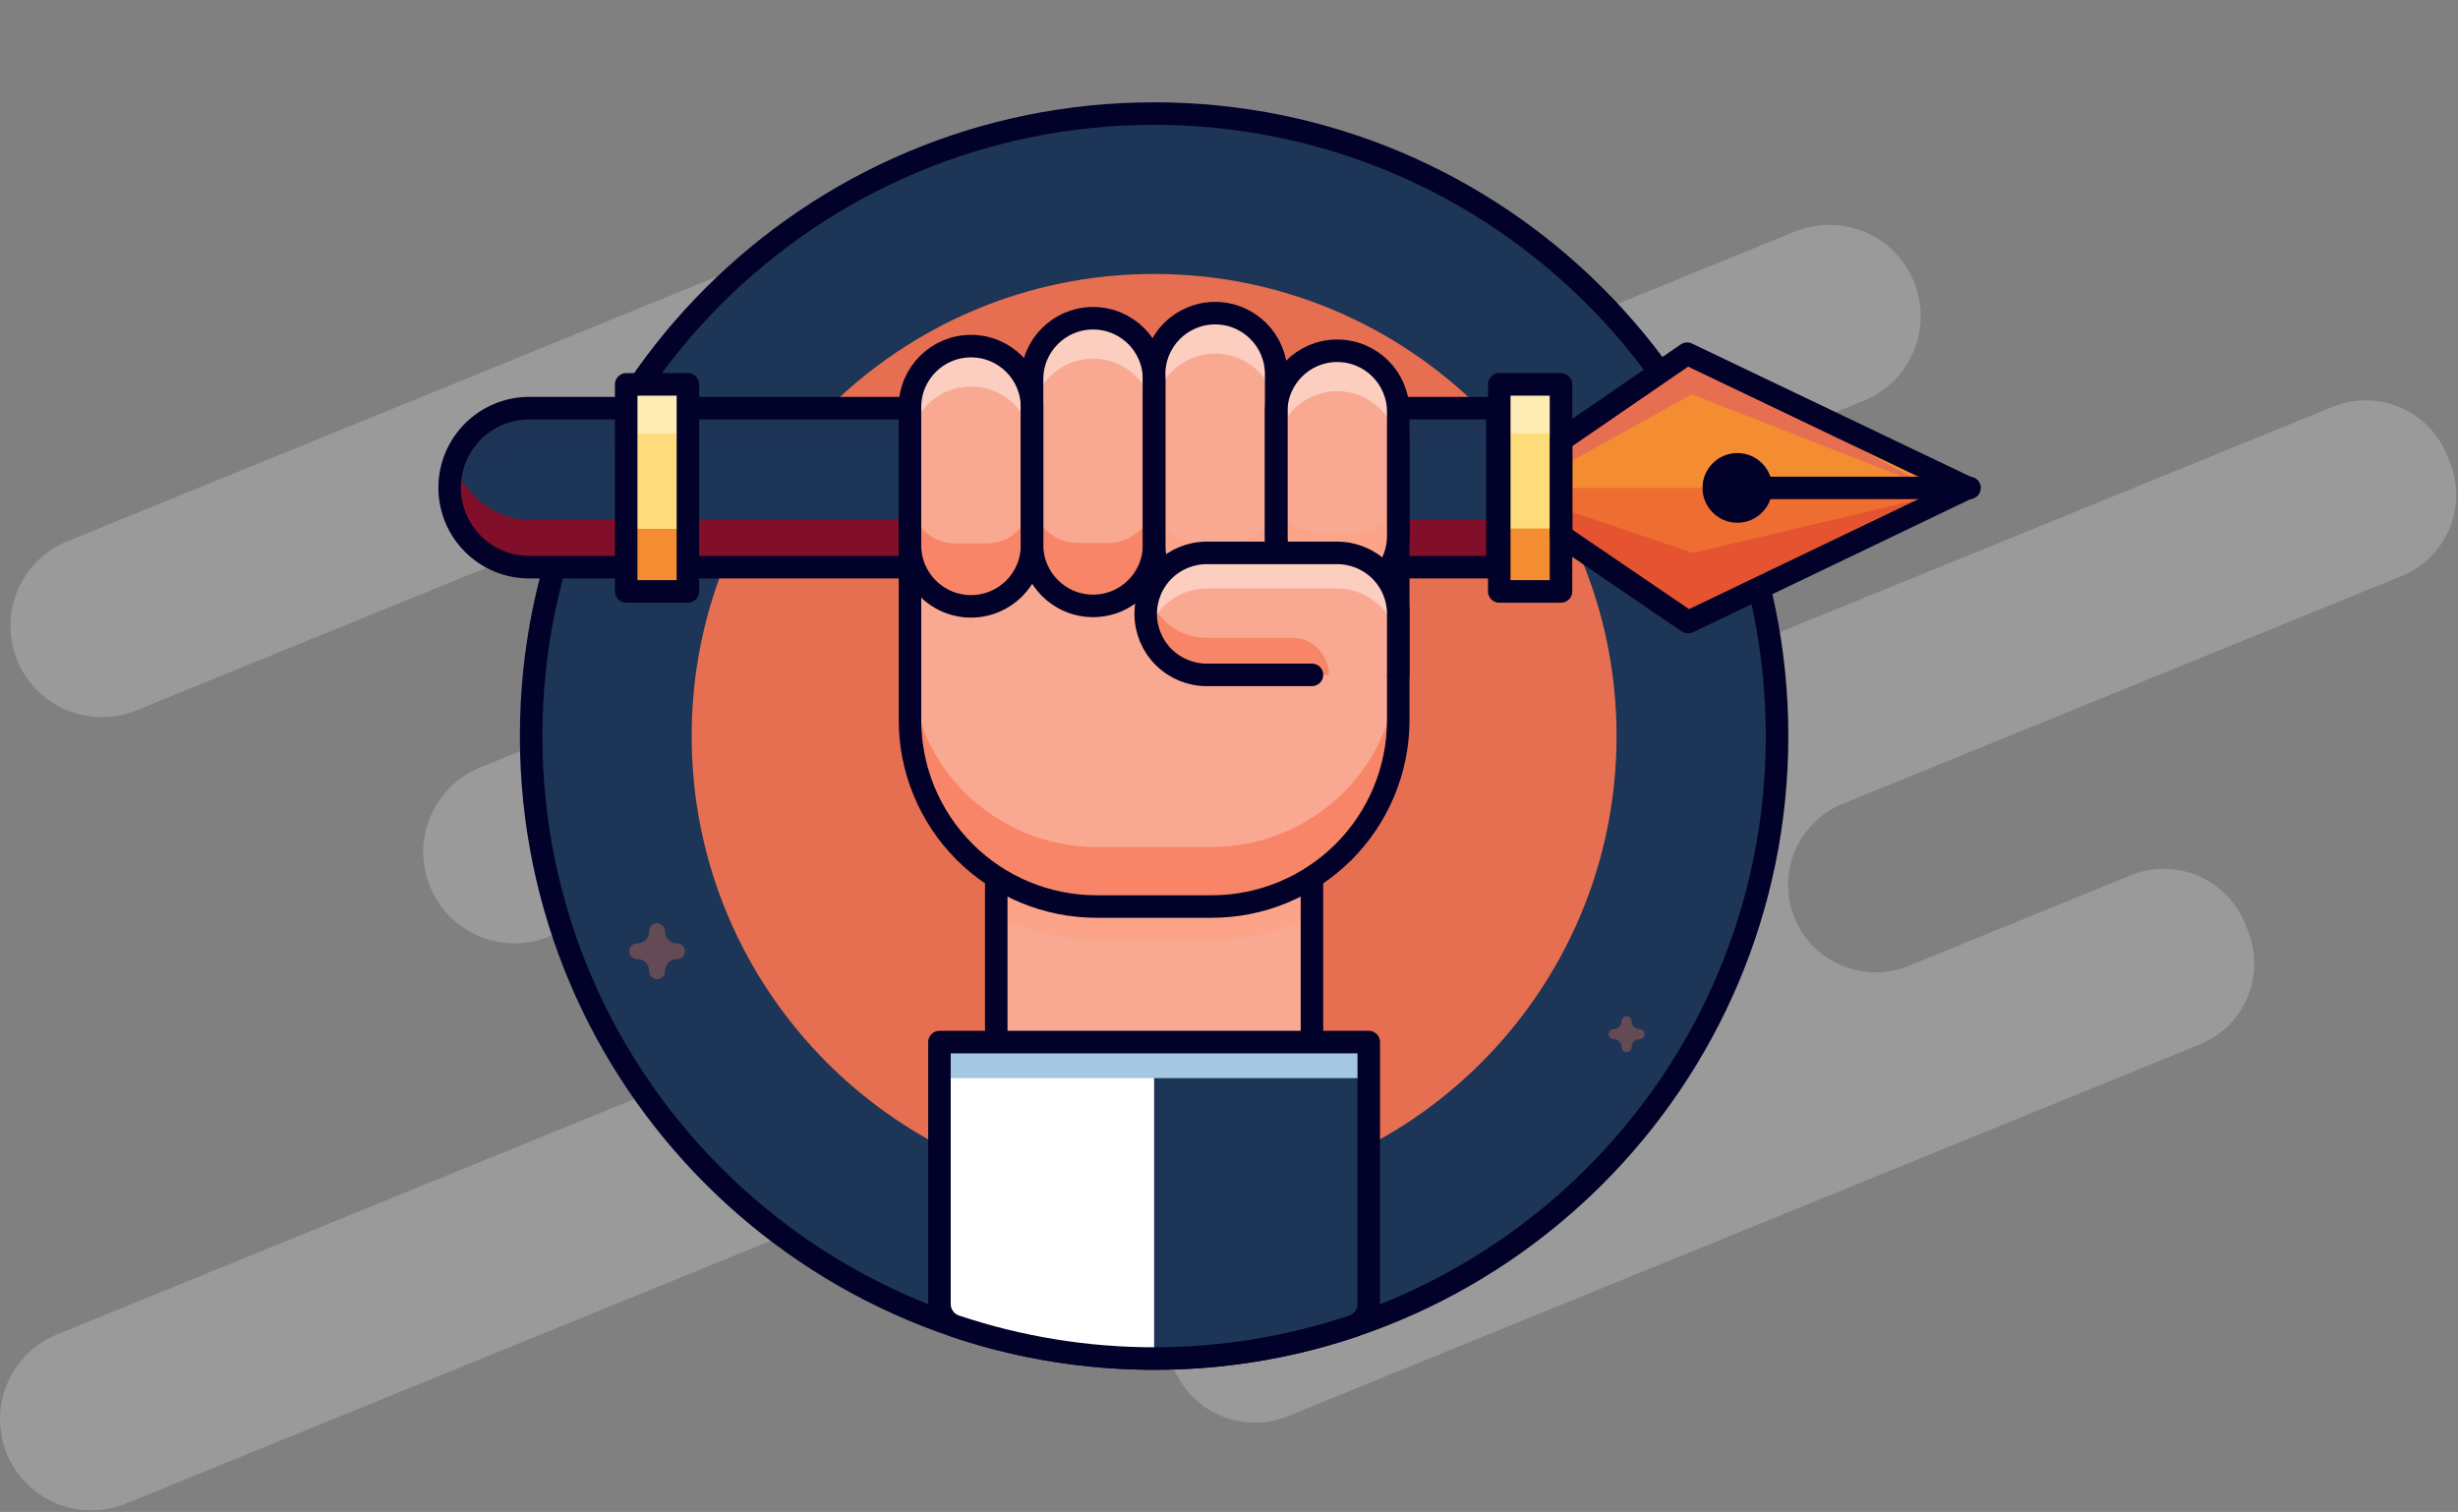 <svg width="764" height="470" viewBox="0 0 764 470" fill="none" xmlns="http://www.w3.org/2000/svg">
<rect x="0" y="0" width="764" height="470" fill="#808080" stroke="none"/>
<g style="mix-blend-mode:overlay" opacity="0.21">
<path d="M761.431 143.594L760.525 141.371C759.175 138.065 757.188 135.058 754.675 132.519C752.162 129.981 749.173 127.962 745.88 126.578C742.587 125.194 739.053 124.472 735.48 124.452C731.907 124.433 728.366 125.117 725.058 126.466L456.288 236.031C449.314 238.874 441.495 238.832 434.552 235.914C427.608 232.997 422.109 227.442 419.262 220.473C416.418 213.503 416.46 205.689 419.38 198.75C422.299 191.812 427.857 186.315 434.832 183.472L579.329 124.562C586.303 121.718 591.861 116.222 594.78 109.284C597.701 102.345 597.743 94.531 594.898 87.561C592.053 80.592 586.553 75.037 579.61 72.12C572.666 69.202 564.848 69.16 557.873 72.002L293.167 179.907C286.192 182.75 278.374 182.708 271.429 179.79C264.486 176.872 258.987 171.318 256.141 164.348C253.296 157.378 253.338 149.565 256.258 142.626C259.178 135.687 264.736 130.191 271.71 127.347L341.164 99.033C348.138 96.188 353.696 90.693 356.616 83.754C359.536 76.815 359.578 69.001 356.733 62.031C353.887 55.062 348.388 49.508 341.444 46.59C334.501 43.673 326.683 43.63 319.708 46.473L20.914 168.271C13.94 171.115 8.382 176.611 5.463 183.549C2.543 190.489 2.501 198.302 5.345 205.272C8.191 212.241 13.691 217.796 20.634 220.714C27.578 223.631 35.396 223.673 42.371 220.831L160.371 172.727C167.346 169.884 175.164 169.927 182.107 172.844C189.051 175.762 194.551 181.316 197.397 188.285C200.241 195.255 200.199 203.069 197.279 210.008C194.36 216.946 188.801 222.442 181.827 225.287L149.218 238.581C142.244 241.425 136.686 246.921 133.766 253.86C130.846 260.799 130.804 268.612 133.648 275.582C136.494 282.552 141.993 288.106 148.937 291.024C155.881 293.942 163.699 293.984 170.674 291.141L297.351 239.496C304.326 236.654 312.144 236.696 319.088 239.614C326.031 242.531 331.531 248.086 334.376 255.055C337.22 262.025 337.178 269.838 334.259 276.778C331.339 283.716 325.781 289.212 318.807 292.056L17.672 414.842C10.698 417.686 5.14 423.182 2.221 430.12C-0.699 437.059 -0.741 444.873 2.103 451.843C4.949 458.812 10.449 464.367 17.392 467.284C24.335 470.202 32.154 470.244 39.129 467.402L445.73 301.657C449.038 300.309 452.579 299.624 456.152 299.644C459.724 299.663 463.258 300.385 466.551 301.769C469.845 303.153 472.833 305.172 475.346 307.711C477.859 310.248 479.846 313.257 481.195 316.562C482.544 319.868 483.23 323.407 483.21 326.978C483.191 330.548 482.468 334.079 481.083 337.37C479.698 340.662 477.678 343.648 475.138 346.159C472.598 348.67 469.589 350.656 466.28 352.005L378.832 387.65C375.524 388.999 372.515 390.985 369.974 393.496C367.435 396.007 365.414 398.993 364.03 402.285C362.644 405.576 361.922 409.107 361.902 412.678C361.883 416.248 362.568 419.787 363.917 423.093L364.824 425.316C366.174 428.622 368.161 431.63 370.673 434.168C373.186 436.706 376.174 438.725 379.467 440.109C382.761 441.493 386.295 442.215 389.867 442.234C393.44 442.253 396.981 441.57 400.289 440.221L683.752 324.663C687.06 323.315 690.071 321.329 692.61 318.818C695.151 316.307 697.17 313.321 698.555 310.029C699.941 306.739 700.663 303.207 700.682 299.637C700.702 296.067 700.017 292.528 698.667 289.221L697.761 286.999C696.412 283.693 694.424 280.685 691.912 278.147C689.399 275.609 686.411 273.591 683.117 272.206C679.824 270.822 676.29 270.1 672.718 270.081C669.145 270.061 665.604 270.746 662.296 272.094L593.254 300.24C589.946 301.588 586.404 302.273 582.832 302.253C579.259 302.234 575.725 301.511 572.432 300.127C569.139 298.743 566.151 296.724 563.639 294.187C561.126 291.649 559.138 288.641 557.789 285.335C556.439 282.029 555.755 278.49 555.774 274.92C555.793 271.349 556.516 267.818 557.901 264.527C559.286 261.236 561.306 258.249 563.846 255.739C566.386 253.228 569.396 251.242 572.704 249.893L746.516 179.035C749.824 177.687 752.834 175.7 755.374 173.19C757.914 170.679 759.933 167.692 761.319 164.402C762.704 161.11 763.427 157.579 763.446 154.009C763.465 150.439 762.781 146.899 761.431 143.594Z" fill="white"/>
</g>
<path d="M550.736 122.421L524.623 109.899L516.091 115.712C497.924 90.507 473.952 70.044 446.202 56.051C418.452 42.057 387.739 34.945 356.659 35.316C325.577 35.685 295.043 43.527 267.634 58.177C240.226 72.828 216.749 93.855 199.188 119.485H194.883V126.04C194.695 126.34 194.507 126.642 194.32 126.943H165.323C162.074 126.943 158.857 127.583 155.856 128.826C152.855 130.068 150.128 131.889 147.831 134.185C145.534 136.481 143.712 139.206 142.47 142.205C141.226 145.205 140.587 148.419 140.587 151.666C140.588 158.221 143.194 164.509 147.833 169.145C152.471 173.78 158.762 176.385 165.323 176.385H172.533C159.374 223.303 164.387 273.454 186.573 316.845C208.758 360.235 246.488 393.679 292.245 410.513C292.757 410.702 293.275 410.877 293.788 411.061C294.675 411.378 295.562 411.696 296.456 411.999C296.703 412.084 296.951 412.169 297.198 412.251L297.224 412.263C297.787 412.452 298.354 412.629 298.925 412.813C299.448 412.984 299.971 413.156 300.495 413.322C300.694 413.385 300.887 413.452 301.09 413.511C301.581 413.664 302.075 413.809 302.567 413.959L302.932 414.069C303.402 414.212 303.869 414.358 304.34 414.495C304.652 414.587 304.968 414.675 305.282 414.766C305.853 414.931 306.428 415.09 307.001 415.249L307.361 415.35C307.647 415.428 307.933 415.513 308.222 415.592C308.668 415.713 309.119 415.825 309.568 415.942C310.139 416.092 310.712 416.243 311.285 416.388C311.568 416.46 311.85 416.536 312.133 416.607C312.49 416.695 312.851 416.776 313.209 416.868L314.125 417.088C314.601 417.2 315.076 417.318 315.554 417.428L316.069 417.544C316.574 417.659 317.082 417.764 317.587 417.874C318.307 418.031 319.026 418.191 319.748 418.34L320.236 418.438C320.725 418.538 321.217 418.628 321.708 418.724C322.493 418.876 323.272 419.028 324.063 419.17C324.254 419.206 324.444 419.245 324.634 419.28C324.942 419.335 325.254 419.381 325.561 419.434L325.803 419.475C326.569 419.608 327.337 419.74 328.106 419.867C328.457 419.923 328.804 419.981 329.152 420.035C329.501 420.088 329.87 420.141 330.229 420.194C330.878 420.291 331.528 420.384 332.177 420.474C332.689 420.544 333.202 420.615 333.716 420.682C334.035 420.724 334.353 420.767 334.674 420.813C335.21 420.879 335.749 420.943 336.287 421.002C336.888 421.072 337.49 421.142 338.093 421.206C338.426 421.241 338.756 421.282 339.086 421.316C339.327 421.341 339.569 421.359 339.81 421.383C340.018 421.404 340.228 421.42 340.436 421.441C341.033 421.498 341.631 421.555 342.23 421.606C342.682 421.645 343.134 421.683 343.588 421.718C344.025 421.752 344.464 421.783 344.897 421.814C345.391 421.85 345.884 421.887 346.381 421.919C346.975 421.956 347.57 421.988 348.166 422.021C348.633 422.047 349.101 422.074 349.569 422.096C349.899 422.112 350.223 422.129 350.558 422.143C351.355 422.178 352.154 422.2 352.953 422.225C353.391 422.237 353.825 422.256 354.262 422.266L354.755 422.28C356.159 422.31 357.566 422.326 358.976 422.327C360.385 422.328 361.792 422.312 363.197 422.28L363.688 422.266C364.127 422.256 364.561 422.237 364.997 422.225C365.796 422.2 366.596 422.178 367.393 422.143L368.382 422.096C368.849 422.074 369.317 422.047 369.784 422.021C370.38 421.988 370.976 421.956 371.57 421.919C372.066 421.887 372.559 421.85 373.053 421.814C373.492 421.783 373.932 421.752 374.362 421.718C374.792 421.685 375.267 421.645 375.72 421.606C376.319 421.555 376.917 421.498 377.514 421.441C377.723 421.42 377.932 421.404 378.14 421.383C378.381 421.359 378.623 421.341 378.864 421.316C379.195 421.282 379.518 421.241 379.855 421.206C380.459 421.142 381.062 421.076 381.662 421.002C382.202 420.939 382.74 420.879 383.277 420.813C383.597 420.772 383.915 420.729 384.235 420.682C384.749 420.615 385.262 420.551 385.773 420.474C386.423 420.386 387.073 420.294 387.721 420.194C388.08 420.141 388.439 420.091 388.798 420.035C389.157 419.978 389.497 419.923 389.844 419.867C390.614 419.743 391.382 419.612 392.15 419.475L392.389 419.434C392.698 419.381 393.009 419.335 393.317 419.28C393.508 419.245 393.698 419.206 393.889 419.17C394.674 419.028 395.459 418.876 396.244 418.724C396.733 418.628 397.227 418.538 397.714 418.438L398.204 418.34C398.927 418.191 399.643 418.031 400.365 417.874C400.87 417.764 401.378 417.659 401.882 417.544L402.398 417.428C402.875 417.318 403.35 417.2 403.825 417.088C404.133 417.014 404.439 416.943 404.741 416.868C405.1 416.782 405.46 416.701 405.817 416.607C406.101 416.536 406.382 416.46 406.666 416.388C407.239 416.243 407.811 416.092 408.382 415.942C408.831 415.825 409.281 415.713 409.728 415.592C410.017 415.513 410.301 415.428 410.59 415.35L410.948 415.249C411.522 415.09 412.097 414.931 412.668 414.766C412.982 414.675 413.298 414.587 413.61 414.495C414.081 414.358 414.548 414.212 415.017 414.069L415.382 413.959C415.875 413.809 416.369 413.664 416.859 413.511C417.06 413.449 417.252 413.379 417.456 413.322C417.979 413.156 418.502 412.984 419.019 412.813C419.584 412.629 420.152 412.452 420.72 412.263L420.746 412.251C420.995 412.169 421.242 412.084 421.489 411.999C422.383 411.696 423.269 411.378 424.156 411.061C424.67 410.877 425.188 410.702 425.699 410.513C470.392 394.078 507.466 361.778 529.853 319.774C552.24 277.769 558.371 228.999 547.079 182.767L611.928 151.666L550.736 122.421Z" fill="white"/>
<path d="M358.722 422.311C465.662 422.311 552.354 335.675 552.354 228.806C552.354 121.936 465.662 35.301 358.722 35.301C251.781 35.301 165.088 121.936 165.088 228.806C165.088 335.675 251.781 422.311 358.722 422.311Z" fill="#1D3557"/>
<path d="M358.722 372.451C438.108 372.451 502.462 308.139 502.462 228.806C502.462 149.474 438.108 85.162 358.722 85.162C279.337 85.162 214.982 149.474 214.982 228.806C214.982 308.139 279.337 372.451 358.722 372.451Z" fill="#E76F51"/>
<path d="M358.722 422.311C465.662 422.311 552.354 335.675 552.354 228.806C552.354 121.936 465.662 35.301 358.722 35.301C251.781 35.301 165.088 121.936 165.088 228.806C165.088 335.675 251.781 422.311 358.722 422.311Z" stroke="#020129" stroke-width="7" stroke-linecap="round" stroke-linejoin="round"/>
<path d="M165.074 126.947H466.009V176.385H165.074C161.825 176.385 158.609 175.746 155.607 174.503C152.606 173.261 149.88 171.44 147.583 169.145C145.286 166.849 143.464 164.125 142.221 161.126C140.978 158.126 140.338 154.912 140.338 151.666C140.338 148.42 140.978 145.205 142.221 142.207C143.464 139.207 145.286 136.482 147.583 134.187C149.88 131.892 152.606 130.071 155.607 128.829C158.609 127.587 161.825 126.947 165.074 126.947Z" fill="#1D3557"/>
<path opacity="0.93" d="M141.461 144.288C140.714 146.676 140.336 149.164 140.338 151.667C140.338 154.913 140.978 158.127 142.221 161.126C143.464 164.125 145.286 166.85 147.583 169.145C149.88 171.441 152.607 173.261 155.607 174.504C158.609 175.746 161.825 176.386 165.074 176.386H466.009V161.629H165.074C159.802 161.629 154.669 159.947 150.423 156.827C146.175 153.708 143.036 149.316 141.461 144.288Z" fill="#890C27"/>
<path opacity="0.67" d="M165.074 126.947C161.825 126.947 158.609 127.587 155.607 128.829C152.606 130.071 149.88 131.892 147.583 134.187C145.286 136.482 143.464 139.207 142.221 142.207C140.978 145.205 140.338 148.42 140.338 151.666C140.343 153.489 140.549 155.305 140.953 157.083C142.182 151.606 145.241 146.711 149.625 143.203C154.009 139.695 159.457 137.782 165.074 137.781H466.009V126.947H165.074Z" fill="#1D3557"/>
<path d="M164.493 126.875H465.428V176.312H164.493C161.245 176.312 158.028 175.673 155.027 174.431C152.026 173.189 149.299 171.368 147.002 169.072C144.705 166.777 142.883 164.052 141.64 161.054C140.397 158.054 139.758 154.84 139.758 151.594C139.758 148.348 140.397 145.133 141.64 142.134C142.883 139.135 144.705 136.41 147.002 134.115C149.299 131.819 152.026 129.999 155.027 128.756C158.028 127.515 161.245 126.875 164.493 126.875Z" stroke="#020129" stroke-width="7" stroke-linecap="round" stroke-linejoin="round"/>
<path d="M485.194 119.485H466.005V183.846H485.194V119.485Z" fill="#FFDC7B"/>
<path opacity="0.43" d="M485.194 119.374H466.005V134.744H485.194V119.374Z" fill="white"/>
<path d="M485.194 164.286H466.005V183.958H485.194V164.286Z" fill="#F48D31"/>
<path d="M485.194 119.485H466.005V183.846H485.194V119.485Z" stroke="#020129" stroke-width="7" stroke-linecap="round" stroke-linejoin="round"/>
<path d="M213.824 119.485H194.635V183.846H213.824V119.485Z" fill="#FFDC7B"/>
<path opacity="0.43" d="M213.824 119.485H194.635V134.856H213.824V119.485Z" fill="white"/>
<path d="M213.824 164.399H194.635V184.071H213.824V164.399Z" fill="#F48D31"/>
<path d="M213.824 119.485H194.635V183.846H213.824V119.485Z" stroke="#020129" stroke-width="7" stroke-linecap="round" stroke-linejoin="round"/>
<path d="M485.268 166.531L524.686 193.384L611.68 151.666L524.39 109.947L485.268 136.801V166.531Z" fill="#F48D31"/>
<path d="M485.268 166.532L524.685 193.385L611.68 151.666H485.268V166.532Z" fill="#EE6E31"/>
<path d="M485.268 158.03L526.189 171.87L611.68 151.666L524.686 193.385L485.268 166.532V158.03Z" fill="#E65331"/>
<path d="M484.96 145.254L525.88 122.58L600.092 151.666L524.377 109.898L484.96 136.752V145.254Z" fill="#E76F51"/>
<path d="M485.268 166.531L524.686 193.384L611.68 151.666L524.39 109.947L485.268 136.801V166.531Z" stroke="#020129" stroke-width="7" stroke-linecap="round" stroke-linejoin="round"/>
<path d="M612.177 151.666H538.91" stroke="#020129" stroke-width="7" stroke-linecap="round" stroke-linejoin="round"/>
<path d="M540.015 162.5C546.002 162.5 550.856 157.649 550.856 151.666C550.856 145.683 546.002 140.833 540.015 140.833C534.028 140.833 529.174 145.683 529.174 151.666C529.174 157.649 534.028 162.5 540.015 162.5Z" fill="#020129"/>
<path d="M407.784 238.473H309.659V409.392H407.784V238.473Z" fill="#FFA183"/>
<path d="M407.784 238.473H309.659V409.392H407.784V238.473Z" fill="#F9A991"/>
<g style="mix-blend-mode:multiply" opacity="0.58">
<path d="M309.663 284.722C319.307 289.684 329.998 292.269 340.845 292.261H376.606C387.453 292.269 398.144 289.684 407.788 284.722V238.473H309.663V284.722Z" fill="#FFA183"/>
</g>
<path d="M407.784 238.473H309.659V409.392H407.784V238.473Z" stroke="#020129" stroke-width="7" stroke-linecap="round" stroke-linejoin="round"/>
<path d="M282.842 136.569H434.608V223.838C434.608 239.211 428.498 253.955 417.62 264.824C406.742 275.695 391.989 281.802 376.606 281.802H340.84C325.458 281.801 310.705 275.694 299.829 264.824C288.952 253.953 282.842 239.211 282.842 223.838V136.569Z" fill="#F9A991"/>
<path d="M376.601 263.29H340.84C325.458 263.288 310.705 257.181 299.828 246.31C288.951 235.44 282.842 220.697 282.842 205.325V223.838C282.842 231.45 284.342 238.988 287.257 246.02C290.171 253.053 294.444 259.442 299.83 264.825C305.216 270.207 311.61 274.477 318.647 277.39C325.685 280.303 333.227 281.802 340.844 281.802H376.605C384.222 281.802 391.764 280.303 398.802 277.39C405.839 274.477 412.233 270.208 417.619 264.825C423.006 259.442 427.278 253.053 430.193 246.021C433.108 238.988 434.608 231.45 434.608 223.838V205.325C434.608 212.937 433.108 220.475 430.193 227.508C427.278 234.541 423.005 240.931 417.618 246.313C412.232 251.696 405.837 255.966 398.799 258.878C391.761 261.791 384.218 263.29 376.601 263.29Z" fill="#F98568"/>
<path d="M282.842 136.569H434.608V223.838C434.608 239.211 428.498 253.955 417.62 264.824C406.742 275.695 391.989 281.802 376.606 281.802H340.84C325.458 281.801 310.705 275.694 299.829 264.824C288.952 253.953 282.842 239.211 282.842 223.838V136.569Z" stroke="#020129" stroke-width="7" stroke-linecap="round" stroke-linejoin="round"/>
<path d="M320.779 126.551C320.779 116.08 312.286 107.593 301.809 107.593C291.332 107.593 282.838 116.08 282.838 126.551V169.526C282.838 179.997 291.332 188.484 301.809 188.484C312.286 188.484 320.779 179.997 320.779 169.526V126.551Z" fill="#F9A991"/>
<path d="M358.721 117.883C358.721 107.413 350.229 98.926 339.751 98.926C329.274 98.926 320.78 107.413 320.78 117.883V169.383C320.78 179.854 329.274 188.342 339.751 188.342C350.229 188.342 358.721 179.854 358.721 169.383V117.883Z" fill="#F9A991"/>
<path d="M396.663 116.303C396.663 105.833 388.17 97.345 377.693 97.345C367.215 97.345 358.722 105.833 358.722 116.303V169.383C358.722 179.854 367.215 188.342 377.693 188.342C388.17 188.342 396.663 179.854 396.663 169.383V116.303Z" fill="#F9A991"/>
<path d="M434.604 127.996C434.604 117.526 426.111 109.038 415.634 109.038C405.157 109.038 396.663 117.526 396.663 127.996V166.633C396.663 177.103 405.157 185.591 415.634 185.591C426.111 185.591 434.604 177.103 434.604 166.633V127.996Z" fill="#F9A991"/>
<path d="M306.572 168.925H297.044C295.178 168.924 293.33 168.556 291.607 167.842C289.883 167.128 288.317 166.082 286.998 164.762C285.68 163.443 284.634 161.878 283.92 160.155C283.208 158.432 282.841 156.585 282.842 154.72V169.526C282.842 174.554 284.84 179.376 288.398 182.932C291.956 186.487 296.781 188.484 301.813 188.484C306.844 188.484 311.669 186.487 315.227 182.932C318.785 179.376 320.783 174.554 320.783 169.526V154.72C320.784 156.585 320.417 158.433 319.704 160.156C318.989 161.88 317.943 163.446 316.623 164.765C315.303 166.085 313.736 167.13 312.012 167.845C310.287 168.558 308.439 168.925 306.572 168.925Z" fill="#F98568"/>
<path d="M344.515 168.775H334.986C331.219 168.774 327.606 167.278 324.944 164.615C322.28 161.953 320.784 158.343 320.784 154.578V169.383C320.784 174.411 322.783 179.233 326.34 182.789C329.898 186.344 334.723 188.341 339.755 188.341C344.786 188.341 349.612 186.344 353.169 182.789C356.727 179.233 358.725 174.411 358.725 169.383V154.578C358.725 156.443 358.358 158.29 357.644 160.013C356.929 161.735 355.883 163.3 354.563 164.618C353.243 165.937 351.677 166.983 349.952 167.696C348.228 168.409 346.38 168.776 344.515 168.775Z" fill="#F98568"/>
<g style="mix-blend-mode:multiply" opacity="0.58">
<path d="M382.456 168.775H372.928C369.16 168.774 365.548 167.278 362.885 164.615C360.222 161.953 358.725 158.343 358.725 154.578V169.383C358.725 174.411 360.724 179.233 364.282 182.789C367.839 186.344 372.665 188.341 377.697 188.341C382.728 188.341 387.553 186.344 391.111 182.789C394.668 179.233 396.667 174.411 396.667 169.383V154.578C396.667 156.443 396.299 158.29 395.585 160.013C394.871 161.735 393.824 163.3 392.505 164.618C391.184 165.937 389.618 166.983 387.894 167.696C386.17 168.409 384.322 168.776 382.456 168.775Z" fill="#FFA183"/>
</g>
<g style="mix-blend-mode:multiply" opacity="0.58">
<path d="M420.397 166.025H410.869C407.102 166.024 403.489 164.527 400.826 161.865C398.162 159.203 396.667 155.592 396.667 151.827V166.632C396.667 171.66 398.665 176.482 402.223 180.037C405.781 183.593 410.606 185.59 415.638 185.59C420.669 185.59 425.494 183.593 429.052 180.037C432.61 176.482 434.608 171.66 434.608 166.632V151.827C434.608 153.692 434.241 155.538 433.526 157.261C432.812 158.984 431.766 160.55 430.446 161.868C429.127 163.187 427.56 164.232 425.835 164.945C424.111 165.659 422.263 166.025 420.397 166.025Z" fill="#FFA183"/>
</g>
<path opacity="0.43" d="M301.813 107.593C296.781 107.593 291.956 109.59 288.398 113.145C284.84 116.701 282.842 121.523 282.842 126.551V139.103C282.842 136.613 283.332 134.148 284.286 131.848C285.239 129.548 286.637 127.457 288.398 125.697C290.16 123.937 292.251 122.54 294.552 121.588C296.855 120.635 299.321 120.144 301.813 120.144C304.304 120.144 306.771 120.635 309.073 121.588C311.374 122.54 313.465 123.937 315.227 125.697C316.989 127.457 318.386 129.548 319.34 131.848C320.293 134.148 320.783 136.613 320.783 139.103V126.551C320.783 121.523 318.785 116.701 315.227 113.145C311.669 109.59 306.844 107.593 301.813 107.593Z" fill="white"/>
<path opacity="0.43" d="M339.755 98.926C334.723 98.926 329.898 100.923 326.34 104.478C322.783 108.033 320.784 112.856 320.784 117.883V130.436C320.784 125.408 322.783 120.585 326.34 117.03C329.898 113.475 334.723 111.477 339.755 111.477C344.786 111.477 349.612 113.475 353.169 117.03C356.727 120.585 358.725 125.408 358.725 130.436V117.883C358.725 112.856 356.727 108.033 353.169 104.478C349.612 100.923 344.786 98.926 339.755 98.926Z" fill="white"/>
<path opacity="0.43" d="M377.697 97.345C372.665 97.345 367.839 99.343 364.282 102.898C360.724 106.453 358.725 111.275 358.725 116.303V128.855C358.725 123.827 360.724 119.004 364.282 115.449C367.839 111.894 372.665 109.897 377.697 109.897C382.728 109.897 387.553 111.894 391.111 115.449C394.668 119.004 396.667 123.827 396.667 128.855V116.303C396.667 111.275 394.668 106.453 391.111 102.898C387.553 99.343 382.728 97.345 377.697 97.345Z" fill="white"/>
<path opacity="0.43" d="M415.638 109.044C410.606 109.044 405.781 111.041 402.223 114.596C398.665 118.151 396.667 122.973 396.667 128.001V140.553C396.667 135.525 398.665 130.703 402.223 127.147C405.781 123.592 410.606 121.595 415.638 121.595C420.669 121.595 425.494 123.592 429.052 127.147C432.61 130.703 434.608 135.525 434.608 140.553V128.001C434.608 122.973 432.61 118.151 429.052 114.596C425.494 111.041 420.669 109.044 415.638 109.044Z" fill="white"/>
<path d="M320.779 126.551C320.779 116.08 312.286 107.593 301.809 107.593C291.332 107.593 282.838 116.08 282.838 126.551V169.526C282.838 179.997 291.332 188.484 301.809 188.484C312.286 188.484 320.779 179.997 320.779 169.526V126.551Z" stroke="#020129" stroke-width="7" stroke-linecap="round" stroke-linejoin="round"/>
<path d="M358.721 117.883C358.721 107.413 350.229 98.926 339.751 98.926C329.274 98.926 320.78 107.413 320.78 117.883V169.383C320.78 179.854 329.274 188.342 339.751 188.342C350.229 188.342 358.721 179.854 358.721 169.383V117.883Z" stroke="#020129" stroke-width="7" stroke-linecap="round" stroke-linejoin="round"/>
<path d="M396.663 116.303C396.663 105.833 388.17 97.345 377.693 97.345C367.215 97.345 358.722 105.833 358.722 116.303V169.383C358.722 179.854 367.215 188.342 377.693 188.342C388.17 188.342 396.663 179.854 396.663 169.383V116.303Z" stroke="#020129" stroke-width="7" stroke-linecap="round" stroke-linejoin="round"/>
<path d="M434.604 127.996C434.604 117.526 426.111 109.038 415.634 109.038C405.157 109.038 396.663 117.526 396.663 127.996V166.633C396.663 177.103 405.157 185.591 415.634 185.591C426.111 185.591 434.604 177.103 434.604 166.633V127.996Z" stroke="#020129" stroke-width="7" stroke-linecap="round" stroke-linejoin="round"/>
<path d="M407.788 209.787H375.08C370.048 209.787 365.223 207.79 361.665 204.234C358.108 200.679 356.109 195.857 356.109 190.829C356.109 185.801 358.108 180.979 361.665 177.423C365.223 173.868 370.048 171.871 375.08 171.871H415.638C420.67 171.871 425.495 173.868 429.053 177.423C432.61 180.979 434.609 185.801 434.609 190.829V209.787H407.788Z" fill="#F9A991"/>
<path d="M375.081 198.253C371.058 198.253 367.14 196.975 363.892 194.604C360.643 192.232 358.233 188.891 357.01 185.061C356.159 187.722 355.906 190.538 356.271 193.307C356.955 197.922 359.289 202.134 362.84 205.162C366.392 208.191 370.92 209.831 375.588 209.781H413.075C413.075 206.723 411.859 203.789 409.695 201.626C407.53 199.463 404.595 198.248 401.534 198.248L375.081 198.253Z" fill="#F98568"/>
<path opacity="0.43" d="M415.639 171.871H375.08C372.115 171.871 369.192 172.565 366.544 173.899C363.895 175.232 361.598 177.167 359.833 179.548C358.069 181.929 356.888 184.691 356.385 187.611C355.881 190.531 356.07 193.528 356.935 196.362C358.121 192.477 360.525 189.076 363.792 186.659C367.058 184.242 371.015 182.937 375.08 182.937H415.639C420.67 182.937 425.495 184.934 429.053 188.489C432.61 192.046 434.61 196.867 434.61 201.896V190.829C434.61 185.801 432.61 180.979 429.053 177.423C425.495 173.868 420.67 171.871 415.639 171.871Z" fill="white"/>
<path d="M407.788 209.787H375.08C370.048 209.787 365.223 207.79 361.665 204.234C358.108 200.679 356.109 195.857 356.109 190.829C356.109 185.801 358.108 180.979 361.665 177.423C365.223 173.868 370.048 171.871 375.08 171.871H415.638C420.67 171.871 425.495 173.868 429.053 177.423C432.61 180.979 434.609 185.801 434.609 190.829V209.787" stroke="#020129" stroke-width="7" stroke-linecap="round" stroke-linejoin="round"/>
<path d="M292 410.513C335.091 426.243 382.359 426.243 425.45 410.513V323.933H292V410.513Z" fill="#2561A1"/>
<path d="M292 410.513C335.091 426.243 382.359 426.243 425.45 410.513V323.933H292V410.513Z" fill="#2561A1"/>
<path d="M292 410.513C335.091 426.243 382.359 426.243 425.45 410.513V323.933H358.725H292V410.513Z" fill="#1D3557"/>
<path d="M292 323.933V410.513C313.374 418.342 335.962 422.336 358.725 422.31V323.933H292Z" fill="white"/>
<path d="M425.447 323.933H291.997V335.147H425.447V323.933Z" fill="#A4C7E2"/>
<path d="M292 405.362C292.003 406.888 292.484 408.376 293.377 409.614C294.271 410.853 295.531 411.779 296.98 412.263C337.052 425.66 380.398 425.66 420.47 412.263C421.919 411.779 423.179 410.853 424.073 409.614C424.966 408.376 425.448 406.888 425.45 405.362V323.933H292V405.362Z" stroke="#020129" stroke-width="7" stroke-linecap="round" stroke-linejoin="round"/>
<g style="mix-blend-mode:overlay" opacity="0.59">
<g style="mix-blend-mode:overlay" opacity="0.59">
<path d="M282.366 258.304C282.061 258.304 281.758 258.245 281.475 258.128C281.193 258.011 280.936 257.839 280.72 257.624C280.503 257.408 280.332 257.151 280.214 256.868C280.097 256.587 280.038 256.284 280.038 255.978C280.046 255.575 279.907 255.182 279.645 254.875C279.382 254.568 279.017 254.367 278.617 254.312C278.396 254.29 278.174 254.313 277.963 254.382C277.753 254.45 277.559 254.562 277.395 254.71C277.23 254.857 277.098 255.038 277.007 255.24C276.917 255.442 276.87 255.66 276.869 255.882V255.973C276.869 256.279 276.809 256.581 276.692 256.864C276.575 257.146 276.403 257.402 276.187 257.618C275.972 257.834 275.715 258.006 275.432 258.122C275.15 258.239 274.847 258.3 274.541 258.299C274.138 258.29 273.744 258.431 273.438 258.692C273.13 258.954 272.93 259.319 272.875 259.719C272.852 259.939 272.875 260.162 272.945 260.373C273.014 260.584 273.126 260.778 273.274 260.943C273.423 261.107 273.604 261.239 273.807 261.329C274.01 261.419 274.229 261.465 274.451 261.465H274.541C274.847 261.465 275.15 261.526 275.432 261.643C275.715 261.76 275.972 261.932 276.187 262.148C276.403 262.363 276.575 262.62 276.692 262.903C276.809 263.185 276.869 263.488 276.869 263.793C276.86 264.196 277 264.589 277.262 264.896C277.524 265.203 277.89 265.402 278.29 265.457C278.509 265.481 278.732 265.457 278.943 265.388C279.153 265.32 279.347 265.208 279.512 265.061C279.677 264.912 279.809 264.732 279.899 264.53C279.989 264.328 280.037 264.11 280.038 263.889V263.806C280.038 263.187 280.284 262.593 280.722 262.155C281.16 261.717 281.755 261.471 282.374 261.471H282.456C282.678 261.47 282.897 261.423 283.099 261.333C283.301 261.242 283.482 261.111 283.629 260.946C283.778 260.781 283.889 260.588 283.957 260.377C284.026 260.166 284.049 259.944 284.026 259.724C283.971 259.325 283.772 258.96 283.467 258.699C283.161 258.438 282.769 258.297 282.366 258.304Z" fill="#E76F51"/>
</g>
</g>
<g style="mix-blend-mode:overlay" opacity="0.59">
<g style="mix-blend-mode:overlay" opacity="0.59">
<path d="M509.492 319.896C508.875 319.896 508.282 319.651 507.846 319.214C507.409 318.778 507.163 318.186 507.163 317.569C507.173 317.165 507.033 316.773 506.771 316.466C506.509 316.159 506.144 315.959 505.744 315.903C505.524 315.88 505.301 315.904 505.091 315.973C504.881 316.041 504.687 316.153 504.522 316.3C504.358 316.448 504.226 316.629 504.135 316.831C504.045 317.033 503.997 317.251 503.996 317.472V317.562C503.996 318.179 503.751 318.771 503.314 319.208C502.877 319.644 502.285 319.889 501.667 319.889C501.264 319.881 500.871 320.02 500.564 320.282C500.257 320.543 500.057 320.909 500.002 321.308C499.979 321.528 500.003 321.75 500.071 321.961C500.139 322.171 500.251 322.365 500.399 322.529C500.547 322.694 500.728 322.826 500.93 322.916C501.131 323.006 501.35 323.054 501.572 323.055H501.662C502.28 323.055 502.872 323.3 503.309 323.736C503.745 324.173 503.99 324.765 503.99 325.382C503.982 325.785 504.122 326.178 504.384 326.485C504.646 326.792 505.012 326.992 505.411 327.047C505.632 327.07 505.854 327.046 506.064 326.978C506.275 326.909 506.469 326.797 506.634 326.65C506.798 326.501 506.929 326.321 507.021 326.119C507.111 325.917 507.158 325.699 507.158 325.478V325.395C507.158 324.776 507.404 324.182 507.842 323.744C508.281 323.306 508.875 323.06 509.495 323.06H509.577C509.799 323.06 510.018 323.013 510.221 322.923C510.424 322.833 510.606 322.701 510.754 322.537C510.902 322.372 511.015 322.178 511.084 321.967C511.153 321.757 511.176 321.534 511.154 321.313C511.098 320.915 510.898 320.551 510.592 320.29C510.286 320.029 509.894 319.888 509.492 319.896Z" fill="#E76F51"/>
</g>
</g>
<g style="mix-blend-mode:overlay" opacity="0.59">
<g style="mix-blend-mode:overlay" opacity="0.59">
<path d="M210.326 293.229C209.364 293.229 208.441 292.847 207.76 292.168C207.081 291.487 206.698 290.565 206.698 289.604C206.712 288.975 206.494 288.363 206.085 287.885C205.677 287.407 205.108 287.094 204.485 287.009C204.141 286.972 203.793 287.009 203.465 287.117C203.136 287.224 202.834 287.399 202.577 287.63C202.32 287.862 202.116 288.144 201.975 288.46C201.835 288.776 201.762 289.117 201.762 289.462V289.604C201.762 290.565 201.379 291.487 200.699 292.167C200.019 292.847 199.096 293.229 198.134 293.229C197.504 293.216 196.893 293.434 196.414 293.841C195.935 294.249 195.623 294.819 195.536 295.441C195.501 295.785 195.538 296.132 195.646 296.461C195.752 296.789 195.927 297.091 196.159 297.348C196.391 297.604 196.673 297.809 196.99 297.949C197.305 298.09 197.647 298.162 197.993 298.162H198.134C199.096 298.163 200.019 298.545 200.699 299.225C201.379 299.904 201.762 300.826 201.762 301.788C201.748 302.417 201.966 303.028 202.375 303.506C202.783 303.985 203.353 304.297 203.975 304.383C204.319 304.418 204.667 304.381 204.995 304.275C205.324 304.167 205.626 303.992 205.883 303.761C206.139 303.53 206.344 303.247 206.485 302.931C206.625 302.616 206.698 302.274 206.698 301.929V301.798C206.698 300.833 207.081 299.908 207.764 299.225C208.447 298.543 209.374 298.159 210.339 298.159H210.47C210.816 298.159 211.157 298.087 211.473 297.947C211.789 297.806 212.072 297.601 212.303 297.345C212.534 297.088 212.709 296.786 212.816 296.458C212.923 296.129 212.96 295.782 212.924 295.439C212.838 294.816 212.525 294.247 212.047 293.84C211.567 293.432 210.955 293.215 210.326 293.229Z" fill="#E76F51"/>
</g>
</g>
</svg>
